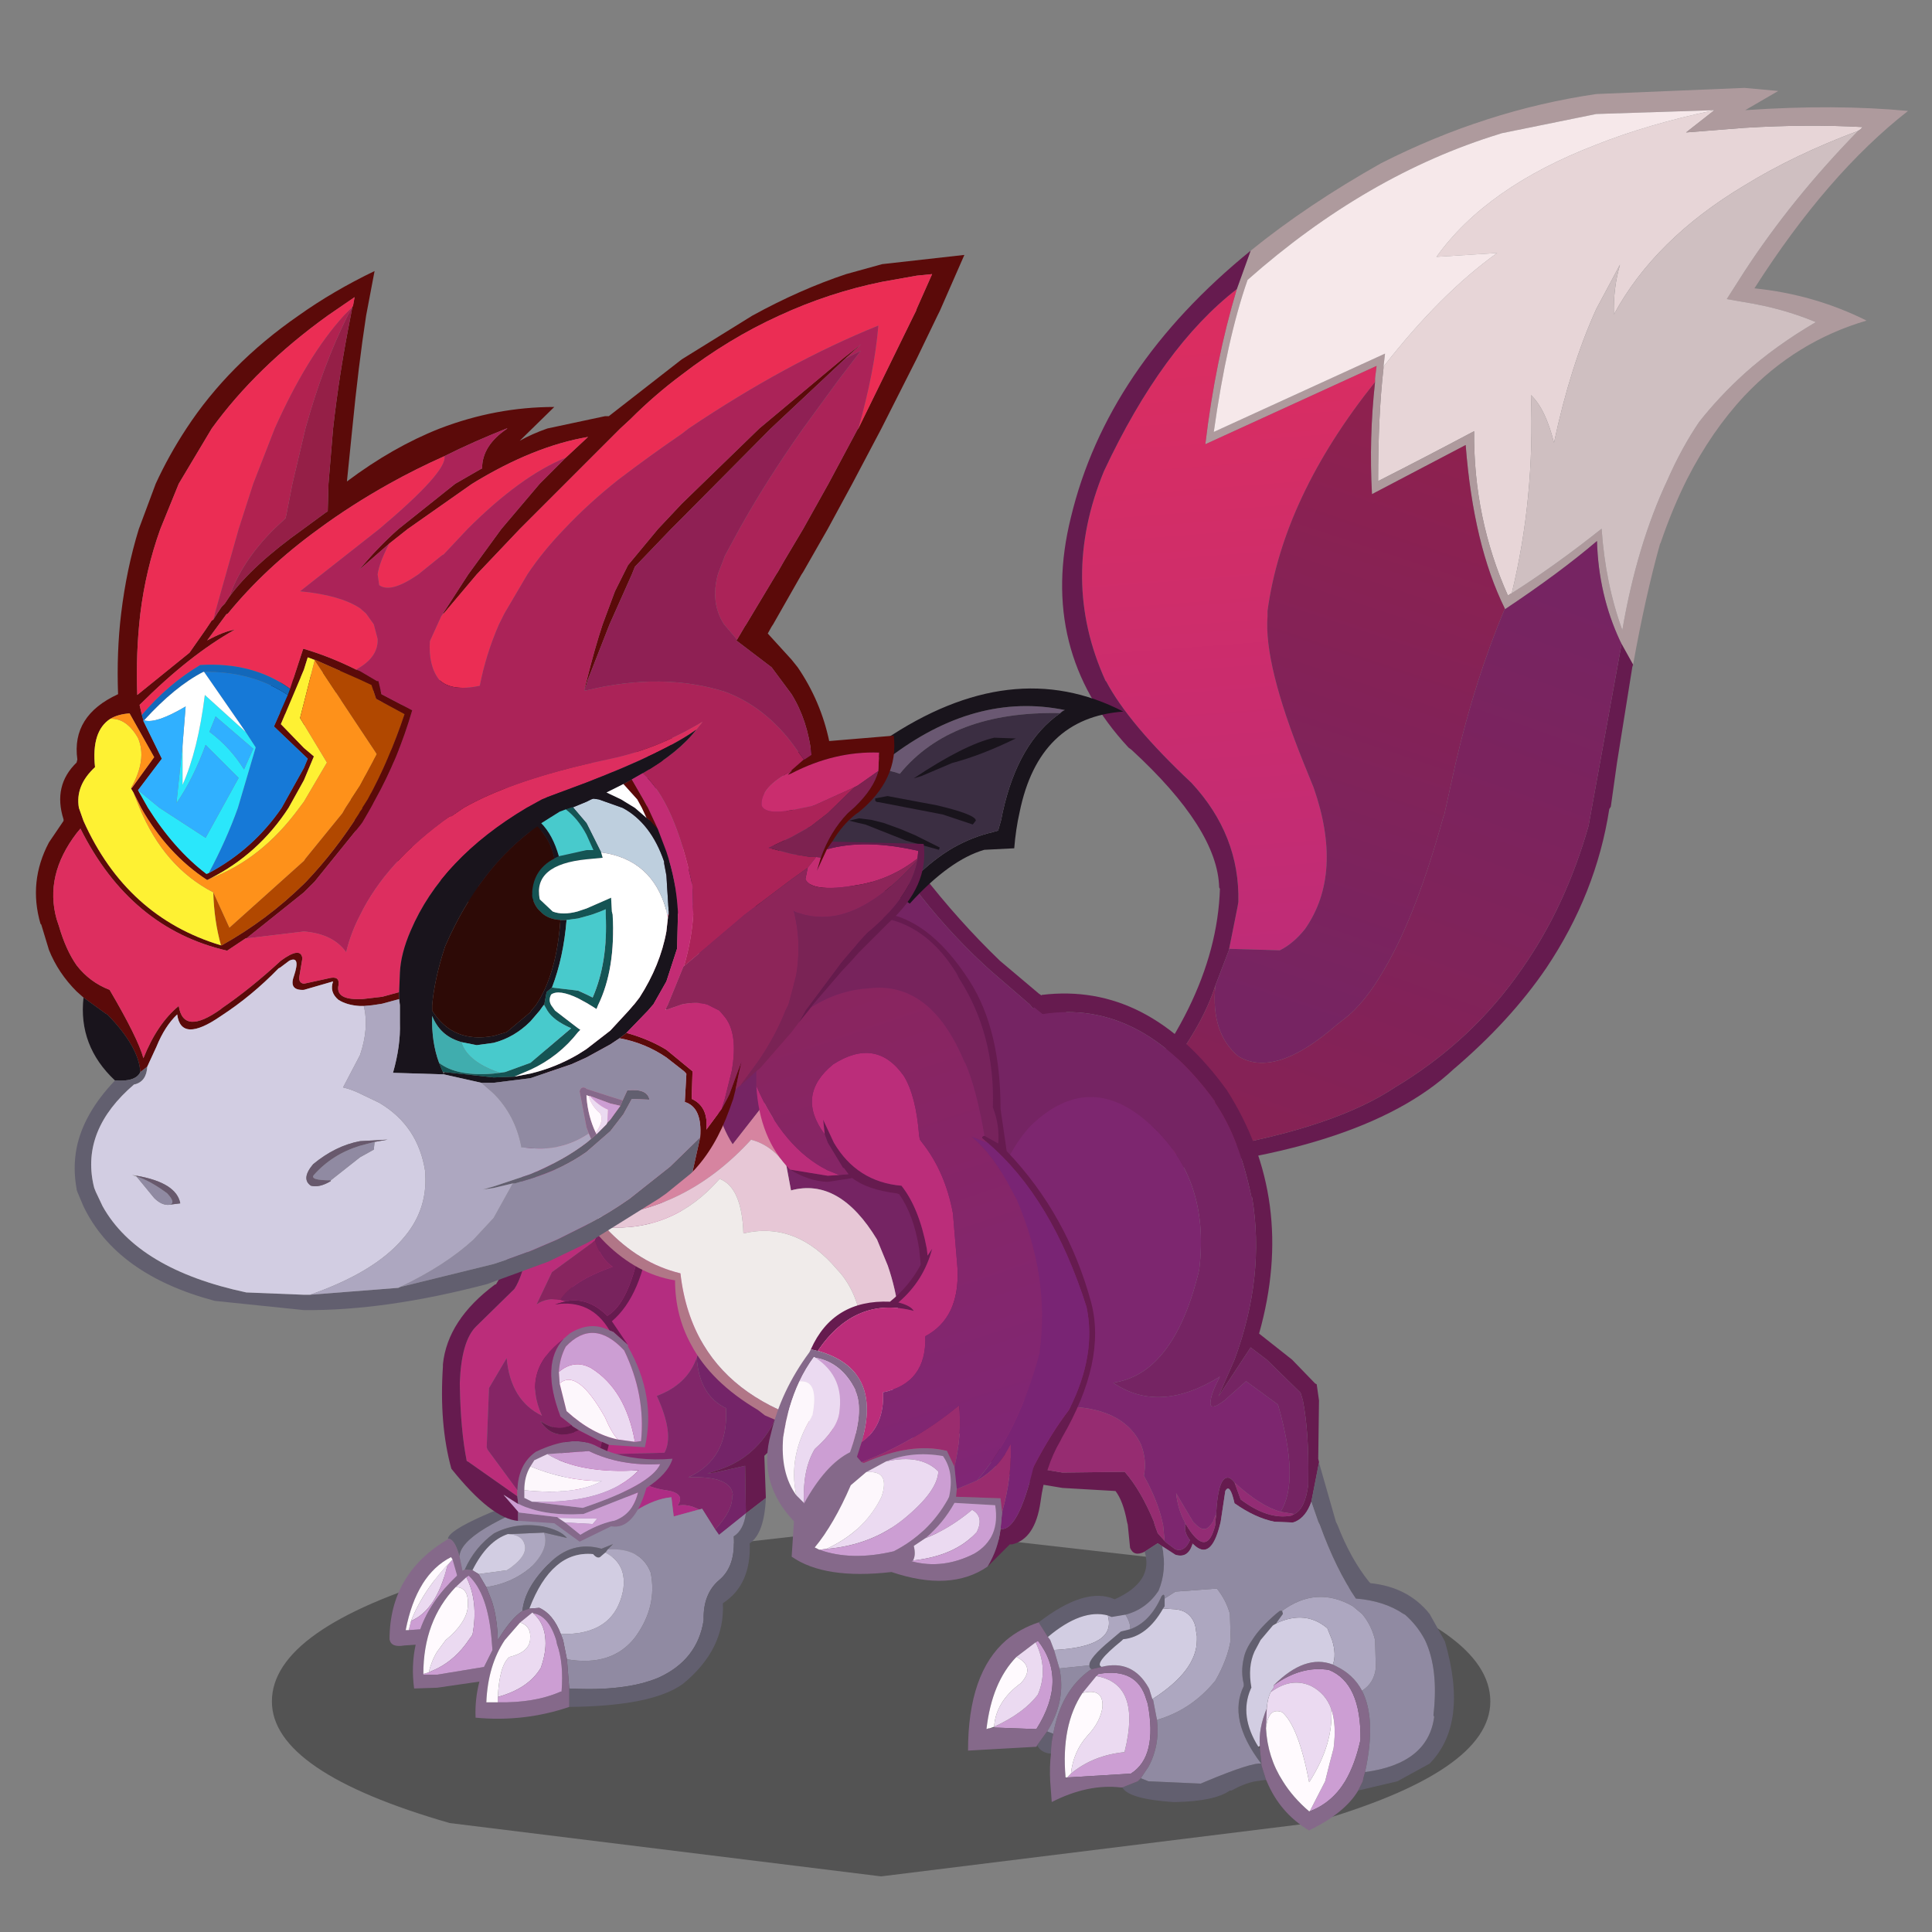 <svg xmlns:ffdec="https://www.free-decompiler.com/flash" xmlns:xlink="http://www.w3.org/1999/xlink" ffdec:objectType="frame" height="90" width="90" xmlns="http://www.w3.org/2000/svg"><rect width="100%" height="100%" fill="#808080" stroke="none"/><use ffdec:characterId="29" height="183.3" transform="matrix(.5 0 0 .5 -4.103 -4.025)" width="189.45" xlink:href="#a"/><defs><g id="a" transform="translate(8.2 8.05)"><use ffdec:characterId="1" height="8.2" transform="matrix(2.11 0 0 3.975 25.338 142.223)" width="53.8" xlink:href="#b"/><use ffdec:characterId="8" height="81.7" transform="translate(81.609 -6.264) scale(1.431)" width="69.4" xlink:href="#c"/><use ffdec:characterId="10" height="33.65" transform="translate(36.3 111.95) scale(1.431)" width="27.15" xlink:href="#d"/><use ffdec:characterId="12" height="28.5" transform="translate(41.2 102.85) scale(1.431)" width="15" xlink:href="#e"/><use ffdec:characterId="14" height="43.1" transform="translate(50.45 73.7) scale(1.431)" width="41.4" xlink:href="#f"/><use ffdec:characterId="16" height="54.5" transform="translate(88.55 92.55) scale(1.431)" width="32.8" xlink:href="#g"/><use ffdec:characterId="18" height="43.5" transform="translate(70.4 85) scale(1.431)" width="22.1" xlink:href="#h"/><use ffdec:characterId="20" height="14.25" transform="translate(69.1 64.15) scale(1.431)" width="24.85" xlink:href="#i"/><use ffdec:characterId="22" height="16.35" transform="translate(21.35 62.4) scale(1.431)" width="31.1" xlink:href="#j"/><use ffdec:characterId="28" height="68.7" transform="translate(3.35 23.75) scale(1.431)" width="60.45" xlink:href="#k"/></g><g id="p" fill-rule="evenodd"><path d="M42.45 1.55 40.6 3l3.8-.3q4.1-.25 7.7-.05l-.15.15-.15.1q-4.15 1.55-7.4 3.55-5.85 3.5-8.5 8.4-.05-1.7.4-3.25l-1.55 2.9q-1.7 3.75-2.75 8.7-.55-2.2-1.5-3.1.25 6.75-1.25 12.9l-.1.05-.15.1q-2.25-5.05-2.2-10.7-3.1 1.65-6.25 3.25 0-4.3.35-7.35v-.1q3.7-4.75 7.4-7.4l-3.95.25q3.25-4.55 10.4-7.3 3.4-1.35 7.7-2.25" fill="#e7d5d7"/><path d="m51.8 2.9.15-.1.15-.15q-3.6-.2-7.7.05l-3.8.3 1.85-1.45-7.7.25-6.15 1.25-.15.05q-8.65 2.65-16.4 9.5-1.35 3.85-2.2 9.9L21 17.4l-.1.85v.1q-.35 3.05-.35 7.35 3.15-1.6 6.25-3.25-.05 5.65 2.2 10.7l.15-.1.1-.05q2.9-1.85 5.85-4.2.25 3.6 1.35 6.6.95-5.55 2.95-9.8.9-2.05 2.05-3.75 1.3-1.65 2.95-3.15 2-1.8 4.65-3.35-2.15-.9-4.65-1.3l-1.15-.2 1.15-1.8q3.1-4.75 7.4-9.15m-39.55 7.8q3.7-3 8.5-5.7 6.8-3.45 14-4.5L44.4.1l2.2.2-2.15 1.25q5.85-.4 10.6.05-5.25 4.1-10 11.55 3.9.4 7.3 2.1-4.6 1.35-7.95 4.9-2.15 2.3-3.75 5.45-.95 1.9-1.7 4.1l-.05.1q-.95 3.4-1.75 7.85l-.75-1.35-.1-.2q-1.4-3-1.5-6.5-2.4 2.05-6 4.45V34q-2.05-4.15-2.55-10.65l-6.1 3.2q-.2-3.65.2-7.3V19l.1-.8L9.3 23.3q.65-5.45 2.05-10.1l.9-2.5" fill="#ae9a9d"/><path d="M29.25 33q1.5-6.15 1.25-12.9.95.9 1.5 3.1 1.05-4.95 2.75-8.7l1.55-2.9q-.45 1.55-.4 3.25 2.65-4.9 8.5-8.4 3.25-2 7.4-3.55-4.3 4.4-7.4 9.15l-1.15 1.8 1.15.2q2.5.4 4.65 1.3-2.65 1.55-4.65 3.35-1.65 1.5-2.95 3.15-1.15 1.7-2.05 3.75-2 4.25-2.95 9.8-1.1-3-1.35-6.6-2.95 2.35-5.85 4.2" fill="#cfbfc1"/><path d="M42.45 1.55q-4.3.9-7.7 2.25-7.15 2.75-10.4 7.3l3.95-.25q-3.7 2.65-7.4 7.4l.1-.85-11.15 5.1q.85-6.05 2.2-9.9 7.75-6.85 16.4-9.5l.15-.05 6.15-1.25 7.7-.25" fill="#f6e8ea"/><path d="M11.35 13.2q-1.4 4.65-2.05 10.1l11.15-5.1-.1.8v.25q-6 7.5-7 14.9v.35q-.25 3.1 2.35 9.55l.65 1.6q1.95 5.6-.55 9.2-.75.95-1.65 1.4l-3.3-.1.55-2.75.05-.3q.1-4.35-3.05-7.75-4.1-3.85-5.55-6.6l-.05-.05q-3-6.6-.1-13.65 3.8-8.1 8.65-11.85" fill="url(#l)"/><path d="m37.15 37.65-.05.15-1 6.25-.4 2.85-.1.15q-.85 5.5-4.1 10.35-2.35 3.45-6.05 6.6-6.05 5.65-21.4 6.75l-1.85.1h-.55v-.05q-.5-.2-.5-.8l.1-.65v-.05h.05l.75-.75.45-.55q7.5-8 7.75-15.75l-.05-.1q-.1-3.8-5.7-8.95l-.2-.15q-5.9-6.35-3.75-15Q2.9 18.3 12.25 10.7l-.9 2.5Q6.5 16.95 2.7 25.05q-2.9 7.05.1 13.65l.05.05q1.45 2.75 5.55 6.6 3.15 3.4 3.05 7.75l-.05.3-.55 2.75v.05l-.9 2.35q-.8 2.5-3 5.4L3.55 68 2 70.1l2.05-.15q12.35-1.3 17.55-4.75 5.1-3.05 8.35-7.8 2.8-4 4.3-9.25L36.4 36.3l.75 1.35M1.9 70.2h.05-.05" fill="#661b4f"/><path d="M20.35 19.25q-.4 3.65-.2 7.3l6.1-3.2q.5 6.5 2.55 10.65-1.95 4.65-3.2 10.05l-.75 3.4-.05.1Q23.05 53.9 21 57.4q-1.3 2.3-2.7 3.35l-.45.35q-4 3.5-6.4 2.05-1.8-1.5-1.5-4.6l.9-2.35v-.05l3.3.1q.9-.45 1.65-1.4 2.5-3.6.55-9.2l-.65-1.6q-2.6-6.45-2.35-9.55v-.35q1-7.4 7-14.9" fill="url(#m)"/><path d="M28.8 34v.05q3.6-2.4 6-4.45.1 3.5 1.5 6.5l.1.2-2.15 11.85q-1.5 5.25-4.3 9.25-3.25 4.75-8.35 7.8-5.2 3.45-17.55 4.75L2 70.1 3.55 68l3.4-4.05q2.2-2.9 3-5.4-.3 3.1 1.5 4.6 2.4 1.45 6.4-2.05l.45-.35q1.4-1.05 2.7-3.35 2.05-3.5 3.8-9.85l.05-.1.75-3.4q1.25-5.4 3.2-10.05M1.9 70.2h.05-.05" fill="url(#n)"/></g><g id="q" fill-rule="evenodd"><path d="M20 10.15q.6-1.65-.05-4.2Q19.5 3 22.05 2.4l3.4 2q1.4 3.35.45 7.3v.1l-.95 2.7q-1.3 2.35-3.8 3.05l-.45.15.45-.05 2-.45.05 3.1-1.75 1.4-.25-.35q1.15-1.25 1.1-2.15l.05-.1q-.1-1.25-2.9-1.15 2.65-1.2 2.45-4.5-1.75-.85-1.9-3.3" fill="#742468"/><path d="M18.7.4q-2.4.6-3.6 1.5-4.3 3.55-5.1 9.2.35 3.4 4.15 5.35 1.4.75 3.25 1.3l-2.25-.35q-1.9-.5-3.25-1.45l-.25.6-.25.95-.05.15-.35-.8.05-.1.05-.2.3-1-.15-.1-.15-.2q-4.7-5.2 3.1-13.7Q15.75.3 18.05 0l.65.4m6.75 4 .9.55q1.4 2.9.4 7.6-.4 1.8-1.3 3l-1.05 1 .1 2.75-1.3 1-.05-3.1-2 .45-.45.05.45-.15q2.5-.7 3.8-3.05l.95-2.7v-.1q.95-3.95-.45-7.3" fill="#661b4f"/><path d="M14.15 16.45Q10.35 14.5 10 11.1q.8-5.65 5.1-9.2Q16.3 1 18.7.4l3.35 2q-2.55.6-2.1 3.55.65 2.55.05 4.2-.6 1.75-2.6 2.5 1.15 2.5.5 3.7l-3.75.1" fill="#b42d80"/><path d="m14.15 16.45 3.75-.1q.65-1.2-.5-3.7 2-.75 2.6-2.5.15 2.45 1.9 3.3.2 3.3-2.45 4.5 2.8-.1 2.9 1.15l-.05.1q.05.9-1.1 2.15L20.35 20l-.2.05q-.75-.4-1.4-.25.55-.8-.7-1-1.6-.2-2.9-1.4l2.25.35q-1.85-.55-3.25-1.3" fill="#812669"/><path d="m11.4 17.5.25-.95.25-.6q1.35.95 3.25 1.45 1.3 1.2 2.9 1.4 1.25.2.7 1 .65-.15 1.4.25l-1.65.45-.15-1.25q-1.1.1-2.35.9l-1.4-2.25q-1.1.2-1.85.6l-.15.1-.5.45-.7-1.55" fill="#ae2c84"/><path d="m11.35 17.65.05-.15.7 1.55.5-.45.15-.1q.75-.4 1.85-.6l1.4 2.25q1.25-.8 2.35-.9l.15 1.25 1.65-.45.2-.05.85 1.35.25.35 1.75-1.4q-.15 1.1-.8 1.5.15 1.95-.95 2.85-1.05.9-1 2.6-.4 2.6-2.95 3.75-2.15.9-5.8.7l-.15-1.9q2.95.5 4.45-1.45 1.45-2 1-4.2-.65-1.65-2.8-1.5l.35-.35-.75.3q-1.95-.55-3.45 1-1.55 1.55-1.7 3.05-.75.5-1.6 1.9-.05-1.65-.45-2.7l-.3-.75q1.65-.25 2.85-1.25 1.3-1.25.9-2.3l1.5.35q-.4-.5-1.55-.75-1.75-.3-3.2.45-1.25.9-1.9 2.35l-.15.1-.2-.95q.05-.85 1.7-1.85T11.2 19l.05-.4.1-.95" fill="#908aa2"/><path d="M10.05 21.55q.4 1.05-.9 2.3-1.2 1-2.85 1.25l-.5-.85L7.65 24Q9 23.1 8.8 22.35q-.15-.65-1.05-.7l2.3-.1m4.15 1.1q2.15-.15 2.8 1.5.45 2.2-1 4.2-1.5 1.95-4.45 1.45l-.25-1.25-.15-.4q3.45.1 4.05-2.8.3-1.75-1.15-2.5l.15-.2" fill="#ada7c0"/><path d="m11 16.85.35.8-.1.95-.05.4q-3.3 1.25-4.95 2.25-1.65 1-1.7 1.85-.3-1.1-.7-1.15H3.8q.05-.5 2.3-1.5 1.7-.75 4.7-1.75v-.1q-.1-.65.2-1.75m13.5 2.45q-.1 2.3-1.05 2.95.1 2.7-1.75 3.9.15 3-2.6 5.25-2 1.45-7.4 1.5v-1.2q3.65.2 5.8-.7 2.55-1.15 2.95-3.75-.05-1.7 1-2.6 1.1-.9.95-2.85.65-.4.8-1.5l1.3-1M4.9 23.95q.65-1.45 1.9-2.35 1.45-.75 3.2-.45 1.15.25 1.55.75l-1.5-.35-2.3.1H7.7Q6.35 22.1 5.4 24l-.5-.05m3.75 2.7q.15-1.5 1.7-3.05 1.5-1.55 3.45-1l.75-.3-.35.35-.15.2-.35.3q-.2.1-.45-.2-2.7-.25-4.15 3.55l-.45.15" fill="#625f6f"/><path d="M9.1 26.5q1.45-3.8 4.15-3.55.25.3.45.2l.35-.3q1.45.75 1.15 2.5-.6 2.9-4.05 2.8-.5-1.3-1.4-1.7l-.65.05m-1.35-4.85q.9.05 1.05.7.2.75-1.15 1.65l-1.85.25-.4-.25q.95-1.9 2.3-2.35h.05" fill="#d2cde2"/><path d="M11.7 32.9q-2.95 1-6.1.7-.05-1.2.25-2.35l-2.75.4-1.5.05q-.2-1.5.1-2.85l-.75.05q-.85.15-.95-.4 0-4.3 3.85-6.55.4.05.7 1.15l.2.95.15-.1.5.05.4.25.5.85.3.75q.4 1.05.45 2.7.85-1.4 1.6-1.9l.45-.15.65-.05q.9.4 1.4 1.7l.15.4.25 1.25.15 1.9v1.2m-4.65-.3q2.4.05 4.1-.7h.05q.15-1.85-.3-3.1l-.05-.25q-.5-1.6-1.5-1.75l-.05-.05-.8.65-1 1.15Q6.4 30.2 6.3 32.6h.75m-5.8-4.7.75-.05q.65-1.85 2.4-3.5l-.3-1.05-.1-.15Q1.75 24.3 1.05 27.9h.2M5 24.45l-.7.65q-2.1 2.2-2.1 5.65v.05h.9l3.05-.5.55-1.1-.05-.65q-.25-3.05-1.5-4.2l-.15.1" fill="#85698a"/><path d="m8.5 27.4.8-.65.05.05q.75.65.8 1.75.05.8-.3 1.8-.8 1.35-2.8 1.9.1-2.05.75-2.6 1.25-.3 1.35-1.1v-.05q.1-.85-.65-1.1m-4.4-4.1-.35.45q-.7 2.85-2.35 3.55.8-2.05 2.7-4m-1.55 7.35q.2-.8.55-1.35l.55-.75.35-.3q1.1-1.05 1.1-2 .05-1.15-.8-1.15l.7-.65q.8 1.6.4 3.75l-.25.35Q4.3 29.8 3.1 30.4l-.55.25" fill="#ebdaf1"/><path d="M9.35 26.8q1 .15 1.5 1.75l.05.25q.45 1.25.3 3.1h-.05q-1.7.75-4.1.7v-.35q2-.55 2.8-1.9.35-1 .3-1.8-.05-1.1-.8-1.75m-7.95.5q1.65-.7 2.35-3.55l.35-.45.3 1.05Q2.65 26 2 27.85l-.75.05.15-.6m1.15 3.35.55-.25q1.2-.6 2.05-1.85l.25-.35q.4-2.15-.4-3.75l.15-.1q1.25 1.15 1.5 4.2l.05.65-.55 1.1-3.05.5h-.9v-.05l.35-.1" fill="#cc9ed3"/><path d="M7.05 32.6H6.3q.1-2.4 1.2-4.05l1-1.15q.75.25.65 1.1v.05q-.1.8-1.35 1.1-.65.55-.75 2.6v.35M4.1 23.3q-1.9 1.95-2.7 4l-.15.6h-.2q.7-3.6 2.95-4.75l.1.15m.2 1.8q.85 0 .8 1.15 0 .95-1.1 2l-.35.3-.55.75q-.35.55-.55 1.35l-.35.1q0-3.45 2.1-5.65" fill="#fffafe"/></g><g id="r" fill-rule="evenodd"><path d="m6.2.05 4.9.55q0 4.95-1.15 8.3l-2.8 2.05-1 2.1q.65-.45 1.55-.3l.35.1-.7.2q2.35-.35 3.55 1.7-1.25-.65-2.6.2l-.4.35q-2.75 2.05-1.4 5-2.05-1-2.3-3.75L3.05 18.5l-.15 3.85.05.15 1.95 2.65v.4L1.7 23.3l-.1-.05q-.4-2-.45-4.95v-.15q.1-2.7 1.05-3.65l.05-.05 2.45-2.4Q5.8 10.4 6.1 4.3L6.2.05" fill="#bb2d7a"/><path d="m13.7.85.5.1-.15 3.35-.5 4.05q-.55 4.15-2.5 5.8l1.05 1.55-.95-.85-.25-.1q-1.2-2.05-3.55-1.7l.7-.2q1.45-.3 2.7.95 1.65-.95 2.35-5.8l.4-3.7.2-3.45m-8.75 26.3Q3.2 27 .6 23.75q-.8-2.9-.55-6.65v-.15q.3-2.9 3.4-5.2h.05q1.2-1.8 1.75-7.45l.3-4.3.65.05-.1 4.25q-.3 6.1-1.4 7.75l-2.45 2.4-.05.05q-.95.95-1.05 3.65v.15q.05 2.95.45 4.95l.1.05 3.2 2.25.05.5-.95-.6.95 1.1v.6" fill="#661b4f"/><path d="m11.1.6 2.6.25-.2 3.45-.4 3.7q-.7 4.85-2.35 5.8-1.25-1.25-2.7-.95l-.35-.1q.75-1.2 3.4-2.15-.75-.5-1.15-1.7Q11.1 5.55 11.1.6" fill="#78235d"/><path d="M7.7 12.75q-.9-.15-1.55.3l1-2.1 2.8-2.05q.4 1.2 1.15 1.7-2.65.95-3.4 2.15" fill="#88255f"/><path d="M12.1 15.7v.1q1.85 3.25 1.1 6.55h-.05l-2.3-.15-.45-.2h-.05l-1.45-.75-.4-.25-.1-.1-.7-.55q-1.3-3.4.2-5.05l.4-.35q1.35-.85 2.6-.2l.25.1.95.85m-1.35 6.9q1.9.7 4.25.5-.3 1-1.7 1.9-.8 2.75-2.3 2.5l-2.05 1-1.65-1.2-2.2-.15h-.15v-.55H5l2.5.3.05.05.45.3 1 .8q1.05-.65 2.1-.9h.05q1.25-.4 1.6-1.85L9.2 26.7q-2.6.15-4.2-.65h-.05l-.05-.5v-.4q.05-1.7 1.2-2.5 2.3-1.1 3.8-.45l.4.2.45.2m1.8-.6h.05l.35-.05q.3-3-1.1-5.9-2-2.15-3.8-.25-.4.75-.45 1.65l.05.75.45 1.8q1.65 1.5 3.35 1.85l1.1.15m-6.7 3.9 3.3.4q4.45-1.5 5.05-2.85-2.55.15-4.65-.85l-2.7.2-.85.4-.25.4q-.4.65-.4 1.55v.5l.5.25" fill="#85698a"/><path d="M7.9 15.3q-1.5 1.65-.2 5.05l.7.55q-.9.5-2-.25.85 1.35 2.5.6l1.45.75h.05l-.1.4-.4-.2q-1.5-.65-3.8.45-1.15.8-1.2 2.5L2.95 22.5l-.05-.15.15-3.85 1.15-1.95q.25 2.75 2.3 3.75-1.35-2.95 1.4-5" fill="#852565"/><path d="M11.45 21.85Q9.75 21.5 8.1 20l-.45-1.8q1.15-1 2.95 2.2.45 1.05.85 1.45m-6.1 3.3q0-.9.4-1.55 2.3.95 4.65.95-1.7.95-5.05.6" fill="#fdf7fc"/><path d="m12.55 22-1.1-.15q-.4-.4-.85-1.45-1.8-3.2-2.95-2.2l-.05-.75q1-.85 2.1-.25 2.25 1.4 2.85 4.8M8 27.25l-.45-.3 2.55.05-.3.35-1.8-.1M5.85 25.9l-.5-.25v-.5q3.35.35 5.05-.6-2.35 0-4.65-.95l.25-.4.85-.4Q9 24.1 12.8 23.85q-2.1 2.2-6.95 2.05" fill="#ebdaf1"/><path d="M7.6 17.45q.05-.9.45-1.65 1.8-1.9 3.8.25 1.4 2.9 1.1 5.9l-.35.05h-.05q-.6-3.4-2.85-4.8-1.1-.6-2.1.25m-2.65 8.6H5q1.6.8 4.2.65l3.55-1.4q-.35 1.45-1.6 1.85h-.05q-1.05.25-2.1.9l-1-.8 1.8.1.3-.35-2.55-.05-.05-.05-2.5-.3-.05-.05-.95-1.1.95.6m1.9-3.25 2.7-.2q2.1 1 4.65.85-.6 1.35-5.05 2.85l-3.3-.4q4.85.15 6.95-2.05-3.8.25-5.95-1.05" fill="#cc9ed3"/><path d="m10.85 22.2-.1.4-.45-.2.1-.4.45.2M8.4 20.9l.1.1.4.25q-1.65.75-2.5-.6 1.1.75 2 .25" fill="#651b4d"/></g><g id="s" fill-rule="evenodd"><path d="M14.85 0q3.65-.15 5.95 1.5l.9.7.85.85 1.7 1.65.1.1.4.55q2.4 3.1 5.1 5.7l2.55 2.15.15.1 2.75 1.85 2.25 1.95.55.55q1.55 1.35 2.35 3.15l.55 1.8.4 3.4-.25 2.65-.35 1.8-1.25 3-.5 1-.05.1.05-.1.05-.35-.25-.3-.35-.05q-.2.05-.3.2l-.05.1V34l.5-1 1.2-2.85.3-1.65v-.05l.25-2.4V26l-.4-3.2-.45-1.6q-.7-1.6-2.1-2.8l-.05-.05-.55-.55-2.15-1.85-2.65-1.8H32l-.2-.25-2.55-2.2q-2.4-2.15-4.5-4.8l-.75-1-.85-1.05-.6-.7L20.8 2.5Q17.85.05 14.85 0" fill="#661b4f"/><path d="M14.85 0q3 .05 5.95 2.5l1.75 1.65.6.7L24 5.9l.75 1q2.1 2.65 4.5 4.8l2.55 2.2.2.25h.05l2.65 1.8 2.15 1.85.55.55.05.05q1.4 1.2 2.1 2.8l.45 1.6.4 3.2v.05l-.25 2.4v.05l-.3 1.65-1.2 2.85-.5 1v.05l-1.05 1.6v.05l-1.65 2-2.05 1.65-2.6 1.45-3.05.9h-.05l-.25.1-1.35.25-3.55.1-.2-.05-.6-.05.6-1.4.2-.55q.55-1.5.7-3.05.35-3.1-.7-6.15l-.7-1.7q-2.45-4.05-5.6-3.2l-.3-1.6q-.45-2.5-1.35-4.15L12.45 23q-1.3-2-2-6.8-1-8.35 2.2-15.05h.05Q13.75.5 14.85 0" fill="#752463"/><path d="M.35 16.75v-.1q5.2-11.1 12.3-15.5-3.2 6.7-2.2 15.05.7 4.8 2 6.8l2.15-2.75q.9 1.65 1.35 4.15-.95-1.35-2.3-1.7-4.3 4.7-10.05 5-1.35-1.65-2.45-4.05l-.05-.1v-.15q-.8-2.9-.75-6.65" fill="#d684a0"/><path d="m38.15 34.05.05-.1q.1-.15.3-.2l.35.05.25.3-.05.35-.05.1-1.1 1.7h.05l-1.8 2.15v.05l-2.2 1.75-2.7 1.5h-.05q-1.6.7-3.35 1h-.2l-1.45.2-.1.05q-1.65.25-3.55.05l-.2-.05q-3.45-.4-7.8-2.3l-.45-.35q-3.05-1.8-4.35-4.25-1.05-1.9-1.05-4.2h-.05q-2.4-.4-4.45-2.4-2-2-3.6-5.55l-.05-.15q-1-2.7-.2-7-.05 3.75.75 6.65v.15l.05.1q1.1 2.4 2.45 4.05l.5.65.05.05h.05v.05q2.15 2.3 4.85 2.95.3 2.65 1.5 4.65 2.15 3.6 7.25 5.1l.05.05 1.3.35 1.15.25 1.45.25.6.05.2.05 3.55-.1 1.35-.25.25-.1h.05l3.05-.9 2.6-1.45 2.05-1.65 1.65-2v-.05l1.05-1.6" fill="#b17687"/><path d="M4.2 28.4h-.05l-.05-.05-.5-.65q5.75-.3 10.05-5 1.35.35 2.3 1.7l.3 1.6q3.15-.85 5.6 3.2l.7 1.7q1.05 3.05.7 6.15-.15 1.55-.7 3.05l-.2.55-.6 1.4-1.45-.25-1.15-.25-1.3-.35q3.35-1.7 2.95-6.85-.4-2-1.55-3.2-2.65-3.15-6.1-2.35-.1-3-1.55-3.55-3 3.45-7.4 3.15" fill="#e7c7d6"/><path d="m17.85 41.2-.05-.05q-5.1-1.5-7.25-5.1-1.2-2-1.5-4.65-2.7-.65-4.85-2.95v-.05q4.4.3 7.4-3.15 1.45.55 1.55 3.55 3.45-.8 6.1 2.35 1.15 1.2 1.55 3.2.4 5.15-2.95 6.85" fill="#f0ebea"/></g><g id="t" fill-rule="evenodd"><path d="M22.4 33.9q.7-.35.9-1.9v-.4q.05-3.05-.35-5.1l-.15-.5-2.2-2.15-1.05-.8-2.1 3.2 1.05-2.4q2-5.4 1.15-10.55l-.05-.05q-.8-3.85-2.35-6.1L17.2 7Q12.35.35 6 1.35L5.45.9l.5-.8Q12.9-.75 18 6.3q4.55 7.15 2.1 15.85l2.15 1.7 1.5 1.55.1.05.15 1.05-.05 3.8.05.2v.05l-.5 2.55q-.35 1-1.05 1.3l-.15.05-1.2-.05q-1.25-.25-2.6-1.2-.3-1.35-.6-.8l-.3 2-.05.2q-.6 2.4-1.75 1.25l-.05-.05v.1q-.3.9-1.1.65L13.8 36l-.3-.2-.85.55q-.7.35-.95-.25l-.15-1.5-.05-.2q-.25-1.35-.75-2l-3.45-.2-1.5-.25-.9-.2q-2.15-.65-3.35-2.5l-.4-.7q-.95-1.9-1.1-4.7-.2-4 1.1-10.05l-.05 1-.3 3.9v.8q-.05 2.45.2 4.35.7 5.15 3.5 6.8l.1.05.3.1 2.4.4 4.05-.05q1.05 1.2 1.9 3.25l.05.2.2.55.45.5.1.1.6.45q.6.2.95-.6-.4-.5-.3-1v-.05l.05.05q1.35 2.25 1.9 0v-.2l.05-.4q.1-2.25.65-2.45.25-.1.55.3l.4 1.1q1.8 1.35 3.3 1.05l.2-.1" fill="#661b4f"/><path d="m5.45.9.55.45Q12.35.35 17.2 7l.05.15q1.55 2.25 2.35 6.1l.05.05q.85 5.15-1.15 10.55l-1.05 2.4 2.1-3.2 1.05.8L22.8 26l.15.5q.4 2.05.35 5.1v.4q-.2 1.55-.9 1.9l-.9-.15q1.25-2-.15-6.9l-.05-.1-2.05-1.5-1.4 1.25q-1.05.8-.9 0 .05-.5.6-1.55-3.95 2.45-6.95.4 1.65-.25 2.85-1.5Q15.25 22 16.2 18q.75-6.1-3.4-9.65-3.8-3.3-7.5.2Q3 10.85.8 18.7l.3-3.9.15-1.4-.1.4q.4-3.1 1.35-6.05Q3.65 4.15 5.45.9" fill="#752463"/><path d="M18.5 31.85q-.3-.4-.55-.3-.55.2-.65 2.45h-.05l-.15.4-.15.2q-.4.55-.95 0l-.2-.2-1.1-1.85q.1 1 .55 1.85l.05.15v.05q-.1.5.3 1-.35.8-.95.6l-.6-.45-.1-.1-.1-1.05-.05-.2q-.3-1.35-1.15-2.9l-.05-.1q.2-1.05-.2-2.05l-.05-.1q-1.2-2.35-5.05-2.35h-.9l-1.5-.4q-1.65-.75-2.7-2.65-.95-1.7-1.4-4.35v-.8Q3 10.85 5.3 8.55q3.7-3.5 7.5-.2 4.15 3.55 3.4 9.65-.95 4-2.75 5.85-1.2 1.25-2.85 1.5 3 2.05 6.95-.4-.55 1.05-.6 1.55-.15.8.9 0l1.4-1.25 2.05 1.5.05.1q1.4 4.9.15 6.9-1.3-.35-3-1.9" fill="#7d266f"/><path d="m13.95 35.65-.45-.5-.2-.55-.05-.2q-.85-2.05-1.9-3.25l-4.05.05-2.4-.4-.3-.1-.1-.05Q1.7 29 1 23.85q-.25-1.9-.2-4.35.45 2.65 1.4 4.35 1.05 1.9 2.7 2.65l1.5.4h.9q3.85 0 5.05 2.35l.05.1q.4 1 .2 2.05l.05.1q.85 1.55 1.15 2.9l.05.2.1 1.05" fill="#962c71"/><path d="m12.65 36.35.85-.55.3.2q.3 1.6-.25 2.9-.8 1.2-2.15 1.55l-.9.15-.25-.1q-1.7-.45-3.9 1.4l-.6-.95q3.05-2.35 4.95-1.5 2.55-1.15 1.95-3.1M23.5 33.1l.5-2.55 1.1 3.85.1.2q.85 2.2 2.05 3.7l.1.1q2.45.25 3.85 2l.95 1.7.05.1q1.55 5.35-1 7.95l-2.1 1.15-2.55.6.3-.6.05-.25.1-.35q4.1-.55 4.5-3.6l-.05-.1q.35-3-.55-4.9-.5-.95-1.3-1.65l-.1-.05q-1.25-.85-3.1-1-1.3-1.9-2.35-4.8l-.1-.2-.45-1.3m-9.55 6.3v.5l-.1.15q-1.05 1.85-2.6 2l-.1.1q-1.85 1.5-1.3 1.7L9.2 44q-.15-.05-.15-.25-.05-.45 1.4-1.65l.65-.55.6-.15q1.3-.45 2.05-2.15.2-.25.2.15m-7.4 10.1q-.65-.05-.9-.55l.65-.9.4.15q-.15.6-.15 1.3m4.65 2.2 1-.4.2-.2.5.2 3.4.15.35-.15q3-1.25 3.6-1.15v.1l.3.95-.7.1q-.75.15-1.55.6h-.1q-1 .7-3.55.75h-.15q-2.9-.2-3.3-.95m9-1.6q-2.15-2.85-1.1-5v-.15q-.2-.8 0-1.65.1-.55.55-1.2.5-.8 1.55-1.7l.25-.2h.15l.05.2-.4.55-.25.2-.8.95-.4.75q-.45 1-.2 2.35l-.05.1q-.75 1.75.5 3.75l.1.15.1.9h-.05" fill="#625f6f"/><path d="m5.55 42.25.15-.1q1.95 2.5-.1 5.75h-.05l-2.7-.1v-.05q1.95-.9 2.85-2.1.7-1.65-.15-3.4m3.95 2.2.15-.15h.05q2.45-.4 3.05 1.65l.1.3q.65 3.45-1.1 4.55l-4.15.25.25-.25q1.45-1.2 3.5-1.4v-.05q1.1-4.4-1.85-4.9m11.35 1.05.2-.3v-.15q1.8-1.3 3.6-1 2.1.85 2.05 4.55-.35 1.6-1 2.7-.85 1.4-2.3 1.95l1-1.95.3-1.2.25-.95q.2-1.55-.15-2.55-.35-1-1.3-1.5-1.3-.6-2.65.4" fill="#cc9ed3"/><path d="m2.85 47.8 2.7.1h.05q2.05-3.25.1-5.75l-.15.1-1.25.95q-1.6 1.65-1.95 4.7l.15-.05h.05l.3-.05m2.9-6.85.6.95.15.2.25.65.35 1.2q.45 2.1-.8 4.1l-.65.9-.05.1-4.45.25q0-5.05 2.5-7.2.9-.75 2.1-1.15m7.4 5 .05.05.25 1.3q.2 1.65-.55 3.05l-.5.75-.2.2-1 .4h-.1q-2.15-.25-4.5.95l-.1-1.35q-.05-.95.05-1.8 0-.7.15-1.3.5-2.8 2.4-4.15l.1-.05.65-.15q2-.5 3.05 1.35l.05.1.2.65m-5.55 5.1 4.15-.25q1.75-1.1 1.1-4.55l-.1-.3q-.6-2.05-3.05-1.65h-.05l-.15.15-.9 1.1q-1.4 2.1-1.1 5.5v.05l.1-.05m19.2-5.65q.95 1.85.2 5.3l-.1.35-.05.25-.3.6q-.85 1.45-3.2 2.6-1.9-1.15-2.75-3.2l-.05-.1-.3-.95v-.15l-.1-.9V49q-.1-1.1.45-2.45l-.05 1.3q.1 1.9 1.1 3.45.65 1.05 1.7 1.95h.05q1.45-.55 2.3-1.95.65-1.1 1-2.7.05-3.7-2.05-4.55-1.8-.3-3.6 1Q23.1 43 24.9 43.7l.2.1q1.15.55 1.7 1.6" fill="#85698a"/><path d="M5.55 42.25q.85 1.75.15 3.4-.9 1.2-2.85 2.1.1-1.65 1.75-2.85.95-1.05-.3-1.7l1.25-.95m3.05 3.3.9-1.1q2.95.5 1.85 4.9v.05q-2.05.2-3.5 1.4.15-1.45 1.1-2.5.8-.85.95-1.8.1-1.3-1.3-.95m12 1q.05-.65.25-1.05 1.35-1 2.65-.4.95.5 1.3 1.5.15 2.25-1.4 4.7l-.05.05v-.05q-.7-3.6-1.75-4.5-.9-.35-1.05 1.05l.05-1.3" fill="#ebdaf1"/><path d="M6.35 41.9q2.2-1.85 3.9-1.4.3 1.05-.6 1.6-.9.55-2.9.65l-.25-.65-.15-.2m7.5-1.85.8.05q.5.05.8.3.5.4.55 1.15l.05.3v.25q0 2-2.9 3.85l-.2-.65-.05-.1q-1.05-1.85-3.05-1.35-.55-.2 1.3-1.7l.1-.1q1.55-.15 2.6-2m7.15 1.1.25-.15q1.85-.85 3.25.3l.05.05.3.75q.3.95.05 1.6-1.8-.7-3.85 1.35v.15l-.2.3q-.2.4-.25 1.05-.55 1.35-.45 2.45l-.1.05q-1.25-2-.5-3.75l.05-.1q-.25-1.35.2-2.35l.4-.75.8-.95" fill="#d2cde2"/><path d="m13.8 36 .85.55q.8.25 1.1-.65l.05-.05q1.15 1.15 1.75-1.25l.05-.2.3-2q.3-.55.6.8 1.35.95 2.6 1.2l1.2.05.15-.05q.7-.3 1.05-1.3l.45 1.3.1.2q1.05 2.9 2.35 4.8 1.85.15 3.1 1l.1.05q.8.7 1.3 1.65.9 1.9.55 4.9l.05.1q-.4 3.05-4.5 3.6.75-3.45-.2-5.3.8-.5.9-1.5l-.05-1.8q-.25-1-.85-1.7l-.6-.5q-2.35-1.35-4.6.3h-.15l-.25.2q-1.05.9-1.55 1.7-.45.65-.55 1.2-.2.85 0 1.65v.15q-1.05 2.15 1.1 5l.05.05q-.6-.1-3.6 1.15l-.35.15-3.4-.15-.5-.2.5-.75q.75-1.4.55-3.05 2.25-.65 3.8-2.55.8-1.4 1-2.65l-.05-1.7q-.25-.9-.85-1.65l-2.7.2-.7.45q0-.4-.2-.15-.75 1.7-2.05 2.15.05-.4-.3-.95 1.35-.35 2.15-1.55.55-1.3.25-2.9m-4.75 7.75q0 .2.15.25l-.1.05Q7.2 45.4 6.7 48.2l-.4-.15q1.25-2 .8-4.1l1.95-.2" fill="#908aa2"/><path d="m10.25 40.5.25.1.9-.15q.35.55.3.95l-.6.15-.65.55Q9 43.3 9.05 43.75l-1.95.2-.35-1.2q2-.1 2.9-.65.9-.55.6-1.6m3.6-.45.1-.15v-.5l.7-.45 2.7-.2q.6.75.85 1.65l.05 1.7q-.2 1.25-1 2.65-1.55 1.9-3.8 2.55L13.2 46l-.05-.05q2.9-1.85 2.9-3.85v-.25l-.05-.3q-.05-.75-.55-1.15-.3-.25-.8-.3l-.8-.05m7.75.15q2.25-1.65 4.6-.3l.6.5q.6.7.85 1.7l.05 1.8q-.1 1-.9 1.5-.55-1.05-1.7-1.6l-.2-.1q.25-.65-.05-1.6l-.3-.75-.05-.05q-1.4-1.15-3.25-.3v-.05l.4-.55-.05-.2" fill="#ada7c0"/><path d="M2.55 47.85H2.5l-.15.05q.35-3.05 1.95-4.7 1.25.65.3 1.7-1.65 1.2-1.75 2.85l-.3.1m4.95 3.2q-.3-3.4 1.1-5.5 1.4-.35 1.3.95-.15.95-.95 1.8-.95 1.05-1.1 2.5l-.25.25h-.1m17.3-4.45q.35 1 .15 2.55l-.25.95-.3 1.2-1 1.95h-.05q-1.05-.9-1.7-1.95-1-1.55-1.1-3.45.15-1.4 1.05-1.05 1.05.9 1.75 4.5v.05l.05-.05q1.55-2.45 1.4-4.7" fill="#fffafe"/><path d="m22.4 33.9-.2.1q-1.5.3-3.3-1.05l-.4-1.1q1.7 1.55 3 1.9l.9.15m-5.1.1-.05.4v.2q-.55 2.25-1.9 0l-.05-.05-.05-.15q-.45-.85-.55-1.85l1.1 1.85.2.2q.55.55.95 0l.15-.2.15-.4h.05" fill="#932c74"/></g><g id="u" fill-rule="evenodd"><path d="M.05 9.7.3 7.35q.75-4 4.7-6.8Q10.2-.75 13.1 4l.15.3q2.35 3.65 2.2 8.4.45 1.15.35 2.35l-.9-.5q-.5-3-1.25-4.75l-.05-.05q-2.2-5.3-6.25-4.8Q3.3 5.2.05 9.7" fill="#77235c"/><path d="m14.9 14.55.9.5q.1-1.2-.35-2.35.15-4.75-2.2-8.4L13.1 4Q10.2-.75 5 .55q5.05-2.15 8.95 3.95 2 3.15 2 8.3l.4 2.75.05.05q3.9 4.1 5.45 9.8 1 3.8-1.9 8.8l-.1.2q-1 1.7-1.3 4-.35 2.4-1.85 2.75h-.15L15.1 42.6q.7-1.15.85-2.45 1.15.15 2.15-4.05l.05-.1q1.1-2.1 2.25-3.6l.05-.1q1.75-3.5 1.1-6.6Q19.3 18.6 15.1 15l-.35-.3q0-.15.15-.15M3.6 28.45q1.45-3.25 5.15-3.1 1.25-1 2-2.4v-.05l-.1-1q-.35-2.2-1.3-3.55l-.15-.05q-1.95-.25-2.9-1l-1.6.25q-1.25-.05-2.45-.8l2.45.4.75-.05.6-.05-.3-.4H5.7L4.7 15l-.2-.55-.1-.95.7 1.5q1.5 2.55 4.4 2.8 1.15 1.45 1.65 4.1l.05.45.3-.45q-.55 2.1-2.2 3.5.8.2 1 .55-3.8-1-6.25 2.6H4l-.4-.1" fill="#661b4f"/><path d="M2.25 16.75q-2-2-2.2-5.45 1.75 4.05 4.65 5.5l.75.3-.75.05-2.45-.4m1.8 11.8q2.45-3.6 6.25-2.6-.2-.35-1-.55 1.65-1.4 2.2-3.5l-.3.45-.05-.45q-.5-2.65-1.65-4.1-2.9-.25-4.4-2.8l-.7-1.5.1.95q-1.9-2.55.55-4.55 2.8-1.8 4.6.75.8 1.3 1 3.9l.05.25.15.2q1.5 1.9 2 4.6l.3 3.6q.15 3.2-2.1 4.4.1 3.05-2.75 3.65.1 2.2-1.4 3.25 1.4-4.75-2.85-5.95" fill="#bb2d7a"/><path d="M14.4 37q2.7-3.1 4.1-8.35v-.1q.65-4.8-1.5-9.85l-.3-.55q-1.2-2.35-2.65-3.55l1.05.4q4.2 3.6 6.45 10.7.65 3.1-1.1 6.6l-.05.1q-1.15 1.5-2.25 3.6l-.05.1q-1 4.2-2.15 4.05l.1-1.1q.65-2.3.55-4.4-.75 1.55-2.2 2.35" fill="#792474"/><path d="M15.1 42.6q-2.4 1.65-6.25.35-4.35.5-6.5-1l.15-2.3Q.1 37.1 1 33.95q.65-2.8 2.5-5.3l.1-.2.4.1h.05q4.25 1.2 2.85 5.95l-.3.95.3.35.15.05q3.05-1.35 5.35-.8h.05l.5 1.05.15 1.45-.05.5 2.9.1.1.9-.1 1.1q-.15 1.3-.85 2.45M3.15 38.45v.05q1.4-2.55 3-3.35.95-2.65.35-4v-.05q-.9-1.8-2.6-2.1l-.1-.05q-.55.75-.95 1.6-.75 1.6-1.05 3.6-.2 2.35.85 3.8l.5.5m5.35-2.7-1.3.7-1 .85q-1.1 2.55-2.35 4.05l.3.15q2.1.75 4.85.1 2.25-1.15 3.5-3.35l.1-.2q.35-1.6-.4-2.65-2-.35-3.7.35m1.75 6.45-.1.05q2.05.55 4.1-.5 1.7-1 1.35-3.15l-2.6-.15h-.05q-.75 1.35-1.9 2.3l-.75.5q.15.6-.05.95" fill="#85698a"/><path d="m3.15 38.45-.5-.5q-.55-2.6 1-5.1v-.05l.05-.05q.45-2.35-.85-2.2.4-.85.95-1.6l.1.05q1.9 1.25 1.55 3.6-.15 1.05-1.55 2.3l-.05.05q-.8 1.35-.7 3.5m4.05-2 1.3-.7q2.25-.5 3.4.65-.05 1.3-2.25 3.1-2.1 1.7-5.05 1.95 2.4-1.1 3.5-3.2l.1-.2q.6-1.75-1-1.6m3.05 5.75q.2-.35.05-.95l.75-.5q1.55-.6 3.05-1.85.8.45.3 1.45-1.4 1.55-4.15 1.85" fill="#ebdaf1"/><path d="M2.65 37.95q-1.05-1.45-.85-3.8.3-2 1.05-3.6 1.3-.15.85 2.2l-.05.05v.05q-1.55 2.5-1 5.1m1.5 3.55-.3-.15q1.25-1.5 2.35-4.05l1-.85q1.6-.15 1 1.6l-.1.2q-1.1 2.1-3.5 3.2l-.45.05" fill="#fdf7fc"/><path d="M3.9 29q1.7.3 2.6 2.1v.05q.6 1.35-.35 4-1.6.8-3 3.35v-.05q-.1-2.15.7-3.5l.05-.05q1.4-1.25 1.55-2.3.35-2.35-1.55-3.6m4.6 6.75q1.7-.7 3.7-.35.75 1.05.4 2.65l-.1.2q-1.25 2.2-3.5 3.35-2.75.65-4.85-.1l.45-.05q2.95-.25 5.05-1.95 2.2-1.8 2.25-3.1-1.15-1.15-3.4-.65m2.55 5q1.15-.95 1.9-2.3H13l2.6.15q.35 2.15-1.35 3.15-2.05 1.05-4.1.5l.1-.05q2.75-.3 4.15-1.85.5-1-.3-1.45-1.5 1.25-3.05 1.85" fill="#cc9ed3"/><path d="m12.95 36.1-.5-1.05h-.05q-2.3-.55-5.35.8l-.15-.05q3.45-1.3 6.35-3.7.2 1.85-.3 4m3.1 2.95-.1-.9-2.9-.1.05-.5 1.3-.55q1.45-.8 2.2-2.35.1 2.1-.55 4.4" fill="#9a2c6e"/><path d="M.05 9.7q3.25-4.5 7.3-4.75 4.05-.5 6.25 4.8l.05.05q.75 1.75 1.25 4.75-.15 0-.15.15l.35.3-1.05-.4q1.45 1.2 2.65 3.55l.3.55q2.15 5.05 1.5 9.85v.1Q17.1 33.9 14.4 37l-1.3.55-.15-1.45q.5-2.15.3-4-2.9 2.4-6.35 3.7l-.3-.35.3-.95q1.5-1.05 1.4-3.25 2.85-.6 2.75-3.65 2.25-1.2 2.1-4.4l-.3-3.6q-.5-2.7-2-4.6l-.15-.2-.05-.25q-.2-2.6-1-3.9-1.8-2.55-4.6-.75-2.45 2-.55 4.55l.2.55 1 1.65h.05l.3.4-.6.05-.75-.3Q1.8 15.35.05 11.3V9.7" fill="url(#o)"/></g><g id="v" fill-rule="evenodd"><path d="M.45 12.8q3.6-3 2.85-7.15 2.7-1.5 6.25-1.1Q15.2.2 21.05 1.4q-.15.05-.3.2-7.1-.15-10.45 3.95-2.45-.9-5.5.95-.75 6.25-4.35 6.3" fill="#6a5872"/><path d="M20.75 1.6q.15-.15.3-.2Q15.2.2 9.55 4.55 6 4.15 3.3 5.65 4.05 9.8.45 12.8l-.1.05V13q0 .75.85.95 4.8-2.4 8.6-1.05.35.05.7.25l.75-.8q1.25-1.25 2.55-2 1.25-.7 2.55-1l.35-.1.2-.7.1-.5q1-4.55 3.75-6.45M10.95 14q-3.45-2.4-9.75.25-1.6-.3-1.1-1.6Q4.45 8.5 2.25 4.6l.1-.05Q5.4 3.4 9.3 3.35q8.3-5.6 15.55-1.85-5.5.4-6.75 6.55-.25 1.1-.35 2.35l-1.95.1q-2.25.65-4.85 3.5" fill="#19141c"/><path d="M.45 12.8q3.6-.05 4.35-6.3 3.05-1.85 5.5-.95 3.35-4.1 10.45-3.95Q18 3.5 17 8.05l-.1.5-.2.7-.35.1q-1.3.3-2.55 1-1.3.75-2.55 2l-.75.8q-.35-.2-.7-.25-3.8-1.35-8.6 1.05-.85-.2-.85-.95v-.15l.1-.05" fill="#3b2e42"/><path d="M11.2 5.85q3.3-2.2 5.25-2.65l1.4.05q-2.25 1.1-4.15 1.6l-2 .85-.5.15m4.05 2.75-.2.25-1.95-.65-4.15-.8q-.2 0-.25-.1v-.15L9.5 7l3.2.6q2.55.6 2.55 1m-3.95.95 1.6.8-.05.15-2.15-.6-2.65-1.05-.45-.1L7 8.6l.65-.15.8.1.8.2 1.1.4.95.4" fill="#19141c"/></g><g id="w" fill-rule="evenodd"><path d="M30.55 14.25q-4.65.15-5-7.35-3.9-2-7.15-.8-3.85-4.65-13.1-4.05l-.35-.2Q12.55 0 19.55 4.9q4.6-.7 7.95.9-1.4 5.05 3.05 8.45" fill="#6a5872"/><path d="M5.3 2.05q3.55 2.25 4.35 8.1l.1.9h.5q3.45.65 6.35 3.35l.95.9.85-.4q5.1-1.8 11.1.7 1.1-.25 1.2-1.15l-.05-.15-.1-.05q-4.45-3.4-3.05-8.45-3.35-1.6-7.95-.9-7-4.9-14.6-3.05l.35.2m23.55 2.4.15.1q-3.25 4.75 2 9.5.5 1.5-1.55 1.9-7.95-2.7-12.6.4-4.55-4.8-8.5-3.9Q8.3 2.35 0 2.2q9.75-4.95 19.95 1.25 5.1-.2 8.9 1" fill="#19141c"/><path d="M5.3 2.05q9.25-.6 13.1 4.05 3.25-1.2 7.15.8.35 7.5 5 7.35l.1.05.05.15q-.1.9-1.2 1.15-6-2.5-11.1-.7l-.85.4-.95-.9q-2.9-2.7-6.35-3.35h-.5l-.1-.9q-.8-5.85-4.35-8.1" fill="#3b2e42"/><path d="m18.35 6.5-.25.05-8.75-.65-.05-.25q0-.45 1.9-.45l3.9.35q3.3.35 3.3.65l-.05.3M18 7.9l-5.25 2.45-.3-.05-.05-.25q0-.45 2.7-1.45l2.85-.9.05.2m3.5.3-1.15 2.25-1.9 3.8q-.45 0-.45-.35 0-.5 1.35-2.95Q20.8 8.4 21.45 8l.05.2" fill="#19141c"/></g><g id="x" fill-rule="evenodd"><path d="m3.1 48.35-.45-.4q-1.2-1.2-1.8-2.7l-.5-1.65-.05-.05q-.8-2.75.55-5.3l.95-1.4v-.1q-.7-2.2.85-3.7l.05-.2Q2.3 30 5.35 28.6q-.1-2.75.2-5.25.35-2.9 1.15-5.5l1.1-2.95q.85-1.85 2-3.6 2.75-4.2 7.3-7.35 2.25-1.6 4.95-2.9l-.55 2.9q-.5 3.25-.9 7.35l-.35 3.45q3-2.25 6.05-3.45 3.65-1.4 7.45-1.4l-2.25 2.2q.8-.45 1.8-.8l3.75-.8h.25l4.75-3.7 4.6-2.85q3.1-1.7 6.1-2.7L55.1.6l5.35-.6-1.6 3.65-.15.3-1.35 2.8-2.3 4.55-1.9 3.6-1.6 2.95-1.2 2.1-.4.7-.1.15L48 24.05l-.1.15-.25.45 1.55 1.7.4.5q1.5 2.2 2.05 4.8l4.2-.35q.35 2.85-2.3 5l-.15.1q-.9.7-1.55 1.8l-.35.5-.65 1.4.25-.85q.6-1.7 1.75-2.9l.45-.4q1.25-1.2 1.55-2.35v-.1l.05-1.1q-2.9-.1-5.7 1.35l-.25.1.25-.25v-.05l.8-.7h.05l.45-.3q-.25-2.25-1.3-3.95l-1.3-1.75-2.3-1.75.05-.05.5-.85.1-.15 1.95-3.25.1-.15.4-.7 1.25-2.1 1.65-2.95 1.9-3.55.05-.05 3.6-7.35.15-.3.05-.15 1-2.25-1 .1-2.25.4q-3.45.7-6.7 2.2-3.3 1.5-6.35 3.85-1.75 1.3-3.35 2.9l-.65.6-6.55 6.55-2.8 2.95-2.15 2.55h-.05l1.65-2.55 2.15-2.95 2.5-2.95 1.7-1.7 1.45-1.35q-3.55.6-7.55 3.05l-4.2 2.95-1.2.95-1.95 1.7q1.2-1.45 2.55-2.65l3.7-2.95 1.65-.95.1-.05q0-1.5 1.65-2.6h-.05q-2.15.85-4.05 1.8-1.9.85-3.6 1.8-2.5 1.4-4.6 2.95-3.45 2.5-5.9 5.5l-.1.05-1.25 1.7q1.1-.6 1.8-.7-2.95 1.65-6.2 4.9l.15.65.1.35v.05l1.2 2.45-1.55 2.05L7.3 36q1.7 2.7 3.8 4.3l.15-.05Q14.15 38.7 16 36l1.45-2.6.25-.6-2.2-2.1.9-2.05.15-.4.85-2.6h.05q1.7.5 3.4 1.35l.25.1 1.1.65h.1l.2.85 2 1.05q-.9 3.1-2.4 5.8l-.3.55-.2.35-.35.6-.15.2-2.95 3.65-.7.7-3.75 3h-.05l-1.2.8q-6.3-1.45-9.55-7.95l-.25.3q-2.1 2.75-1.3 5.6l.15.45q.45 1.55 1.15 2.55.85 1.1 2.15 1.6Q6.65 51 7 52.3q.9-2.25 2.3-3.4.3 1.95 2.75.2l.05-.05q1.9-1.3 3.85-3.1 1.3-.95 1.4-.15l-.2 1.2q-.05.4.3.45l1.6-.35q.75-.2.65.45-.2.95 1.4.9h.15l1.3-.15 1.1-.3v.45l-1.1.3-.65.1-.55.05h-.25q-.85-.05-1.4-.4-.6-.5-.35-1.2l-1.9.55q-1 .05-.65-.9.45-1.35-.3-1l-.6.45-.1.05q-1.75 1.8-3.75 3.1-2.6 1.8-2.85-.1-.8.75-1.35 2.1l-.6 1.3-.45.35q-.1-1.65-2.15-3.75l-.1-.05-1.45-1.05m42.45 6-.15.6-.25.7q-.9 2.5-2.4 4.05l.5-2.25q.15-1.95-1-2.3l.1-1.8v-.05l-.05-.05-.1-.1-1.15-.9Q39.65 51.3 38 51l.45-.35q1.45.4 2.6 1.1l1.7 1.4-.05 1.8q1.1.5.95 2l1-1.35.35-.65.15-.3.55-1.5.25-.65-.15.65-.25 1.2m7.15-47.6-4.85 4.55-5.8 5.85-.7.7L39 20.3l-.2.5-1.45 3.25-1.45 3.7-.05.2-.15.4.1-.4.05-.2q.55-2.2 1.05-3.7l.8-2.15.55-1.1.3-.6 1.95-2.35 1.55-1.65 5.05-4.9 5.5-4.6 1.15-.9-1.05.95m-13.9 27.4.75 1.3.3.55.65 1.4-.55-.6-.2-.15-.3-.65-.3-.55-.9-1 .55-.3M20.6 3.4l.05-.1.1-.55L19 3.95q-4.65 3.35-7.55 7.35L9.3 14.9l-1.2 2.95q-.95 2.65-1.3 5.5-.3 2.55-.2 5.3L10 25.9l1.05-1.5.4-.6.1-.05.25-.4.1-.15.2-.3.2-.2.3-.45q1.5-2.05 4.8-4.4l1.5-1.1.1-.05.05-1.8.3-3.6q.4-3.6 1.15-7.35l.1-.55m-2.5 22.95-.4-.15-.25.8-1.5 3.55 1.5 1.55.65.55-.65 1.55-1 1.8q-1.95 3-5.1 4.6l-.1.05-.1.05Q8.55 39 6.85 36l-.5-1-.15-.25.05-.05 1.45-2-1.6-2.85q-.75.05-1.25.35-1.25.8-1 3.15-1.3 1.2-1.05 2.65l.3.85q2.8 6.25 8.95 8.1h.05q2.95-1.65 5.35-4l.15-.15q1.9-2 3.45-4.45l.05-.1.15-.2V36l.35-.55Q23 32.9 24 29.9l-1.85-1-.3-.9-.75-.35-2.95-1.3h-.05" fill="#5b0a09"/><path d="M20.85 27q-1.7-.85-3.4-1.35h-.05l-.85 2.6q-2.4-1.75-5.85-1.55-2.1 1.25-3.8 3.25l-.15-.65q3.25-3.25 6.2-4.9-.7.1-1.8.7l1.25-1.7.1-.05q2.45-3 5.9-5.5 2.1-1.55 4.6-2.95 1.7-.95 3.6-1.8.2 1-4.25 4.75L17.2 21.9q2.6.25 3.9 1.1l.4.35.5.7.25.95q.05 1.1-1.15 1.85l-.25.15M23 18.8l1.2-.95 4.2-2.95q4-2.45 7.55-3.05L34.5 13.2q-2.95 1.2-6.4 4.65l-1.55 1.65-.1.05-1.55 1.25q-1.8 1.25-2.55.7l-.1-.7q.1-.75.75-2m3.5 4.55h.05l2.15-2.55 2.8-2.95 6.55-6.55.65-.6q1.6-1.6 3.35-2.9 3.05-2.35 6.35-3.85 3.25-1.5 6.7-2.2l2.25-.4 1-.1-1 2.25-.05.15-.15.3-3.6 7.35q1.05-3.7 1.3-6.7Q48.9 7 42.5 11.3l-.45.35q-2.05 1.4-4.15 3-1.95 1.55-3.5 3.2Q33 19.3 32 20.8l-1.5 2.55-.35.7q-.85 1.95-1.25 4-1.85.4-2.65-.4-.7-.9-.6-2.5l.75-1.65.05-.05.05-.1m-14.95.4-.1.05-.4.6L10 25.9l-3.4 2.75q-.1-2.75.2-5.3.35-2.85 1.3-5.5l1.2-2.95 2.15-3.6q2.9-4 7.55-7.35l1.75-1.2-.1.55-.05.1-.55.55q-2.4 2.65-4.5 7.35l-1.4 3.6-.95 2.95-1.55 5.5v.05l-.1.35" fill="#eb2d54"/><path d="m20.6 3.4-.1.55q-.75 3.75-1.15 7.35l-.3 3.6-.05 1.8-.1.05-1.5 1.1q-3.3 2.35-4.8 4.4.8-2.3 2.9-4.4l.75-.7.05-.2.4-2.05.85-3.6q1.15-4.15 2.75-7.35l.3-.55" fill="#951f47"/><path d="m12.6 22.25-.3.45-.2.2-.2.3-.1.15-.25.4.1-.35v-.05l1.55-5.5.95-2.95 1.4-3.6q2.1-4.7 4.5-7.35l.55-.55-.3.55q-1.6 3.2-2.75 7.35l-.85 3.6-.4 2.05-.05.2-.75.7q-2.1 2.1-2.9 4.4" fill="#b12250"/><path d="m13.7 44.5 3.75-3 .7-.7 2.95-3.65.15-.2.35-.6.2-.35.3-.55q1.5-2.7 2.4-5.8l-2-1.05-.2-.85h-.1l-1.1-.65-.25-.1.25-.15q1.2-.75 1.15-1.85l-.25-.95-.5-.7-.4-.35q-1.3-.85-3.9-1.1l5.15-4.05q4.45-3.75 4.25-4.75 1.9-.95 4.05-1.8h.05q-1.65 1.1-1.65 2.6l-.1.05-1.65.95-3.7 2.95q-1.35 1.2-2.55 2.65L23 18.8q-.65 1.25-.75 2l.1.7q.75.55 2.55-.7l1.55-1.25.1-.05 1.55-1.65q3.45-3.45 6.4-4.65l-1.7 1.7-2.5 2.95-2.15 2.95-1.65 2.55-.05.1-.05.05-.75 1.65q-.1 1.6.6 2.5.8.8 2.65.4.4-2.05 1.25-4l.35-.7L32 20.8q1-1.5 2.4-2.95 1.55-1.65 3.5-3.2 2.1-1.6 4.15-3l.45-.35Q48.9 7 54.85 4.6q-.25 3-1.3 6.7l-.05.05-1.9 3.55-1.65 2.95-1.25 2.1-.4.7-.1.15-1.95 3.25-.1.15-.5.85-.85-1q-.9-1.4-.4-3.25l.05-.15.35-.9.05-.15.95-1.75q1.75-3.15 4.15-6.55l1.75-2.4.55-.75 1.45-1.9-1 .5 1.05-.95-1.15.9-5.5 4.6-5.05 4.9-1.55 1.65-1.95 2.35-.3.6-.55 1.1-.8 2.15q-.5 1.5-1.05 3.7l-.05.2-.1.4h.15q4.95-1.2 9.05.1 2.5.95 4.3 3.3l.8 1.1-.8.7v.05q-2.05 1.05-1.95 2.25.25.6 1.95.3l1.45-.3 2.65-1.2-1.75 1.7-1.1.85-1.25.7-1.5.7 1.5.4 1.25.2h.35l-.55.7-1.05.75-3.05 2.3-3.95 3.35q.5-1.75.6-3.35l-.05-1.75v-.1q-1.15-5.5-3.25-7.35 2.35-1.35 3.5-2.85l.4-.5q-2.9 1.75-5.95 2.4l-1.6.35q-5.1 1.2-8 2.85l-.8.55h-.1Q22.8 39.5 21.1 43q-.6 1.15-.9 2.4-.85-1.2-2.75-1.35l-3.75.45" fill="#ab2358"/><path d="m45.65 25.05-.05.05 2.3 1.75 1.3 1.75q1.05 1.7 1.3 3.95l-.45.3H50l-.8-1.1q-1.8-2.35-4.3-3.3-4.1-1.3-9.05-.1h-.15l.15-.4.05-.2 1.45-3.7 1.45-3.25.2-.5 2.35-2.45.7-.7 5.8-5.85 4.85-4.55 1-.5-1.45 1.9-.55.75-1.75 2.4q-2.4 3.4-4.15 6.55l-.95 1.75-.05.15-.35.9-.05.15q-.5 1.85.4 3.25l.85 1" fill="#8f2054"/><path d="m18.15 26.35 2.95 1.3.75.35.3.9 1.85 1q-1 3-2.4 5.55l-.35.55v.05l-.15.2-.05.1Q19.5 38.8 17.6 40.8l-.15.15q-2.4 2.35-5.35 4h-.05q-.45-1.6-.5-3.45l1.05 2.3 4.85-4.35.1-.15 2.4-2.95.2-.35.95-1.45 1.1-2.05-4.05-6.1v-.05" fill="#b14800"/><path d="M11.35 40.6q3.15-1.6 5.1-4.6l1-1.8.65-1.55-.65-.55-1.5-1.55 1.5-3.55.25-.8.4.15.05.05-.95 3.75 1.75 2.9-1.5 2.55-.3.4q-2.45 3.35-5.8 4.6m.7 4.35Q5.9 43.1 3.1 36.85L2.8 36q-.25-1.45 1.05-2.65-.25-2.35 1-3.15 1.05-.05 1.8 1.25.6 1.4-.45 3.25v.05l.15.25.4 1q1.6 3.85 4.8 5.5.05 1.85.5 3.45" fill="#fef133"/><path d="m16.4 28.65-.9 2.05 2.2 2.1-.25.6L16 36q-1.85 2.7-4.75 4.25 1.15-2.15 1.9-4.25l1.15-3.9v-.05l-.65-1-2.7-3.9q3.1-.05 5.45 1.5" fill="#1679d7"/><path d="m16.55 28.25-.15.4q-2.35-1.55-5.45-1.5h-.05q-1.85.95-3.85 3.15H7l-.1-.35q1.7-2 3.8-3.25 3.45-.2 5.85 1.55" fill="#1368ba"/><path d="m11.25 40.25-.15.05Q9 38.7 7.3 36l-.65-1.15L8.05 36l3 1.95 2.15-3.9-2.15-2.15q-.8 2.2-1.9 3.8l.4-3.8v2.6q1-2.25 1.45-5.85l2.65 2.4.65 1v.05L13.15 36q-.75 2.1-1.9 4.25m2.9-8.1-2.45-2.1-.4 1q1.35 1 2.25 2.45l.6-1.35" fill="#2ae7fb"/><path d="M4.85 30.2q.5-.3 1.25-.35l1.6 2.85-1.45 2H6.2q1.05-1.85.45-3.25-.75-1.3-1.8-1.25m1.5 4.8.5 1q1.7 3 4.3 4.7l.1-.05.1-.05q3.35-1.25 5.8-4.6l.3-.4 1.5-2.55-1.75-2.9.95-3.75 4.05 6.1-1.1 2.05-.95 1.45-.2.35-2.4 2.95-.1.15-4.85 4.35-1.05-2.3q-3.2-1.65-4.8-5.5l-.4-1" fill="#fe911a"/><path d="m23.65 48-1.1.3-1.3.15h-.15q-1.6.05-1.4-.9.1-.65-.65-.45l-1.6.35q-.35-.05-.3-.45l.2-1.2q-.1-.8-1.4.15-1.95 1.8-3.85 3.1l-.05.05q-2.45 1.75-2.75-.2-1.4 1.15-2.3 3.4-.35-1.3-2.2-4.45-1.3-.5-2.15-1.6-.7-1-1.15-2.55l-.15-.45q-.8-2.85 1.3-5.6l.25-.3q3.25 6.5 9.55 7.95l1.2-.8h.05l3.75-.45q1.9.15 2.75 1.35.3-1.25.9-2.4 1.7-3.5 5.85-6.45h.1l.8-.55q2.9-1.65 8-2.85l1.6-.35q3.05-.65 5.95-2.4l-.4.5q-2 1.45-7.15 3.45l-2.55.95-.1.05-.25.1-1 .55q-5.55 3.3-7.55 8-.65 1.5-.7 2.75L23.65 48" fill="#dd2e5f"/><path d="m36.8 38.9-.95-1.9-.85-1v-.05l.85-.35.3-.15.15-.05.35.05 1.55.55q1.85 1 2.7 3.5v.1l.15.8.15 2.35v.2h-.1l-.05-.2v-.05q-.9-3.35-4.25-3.8" fill="#becfde"/><path d="m3.1 48.35 1.45 1.05.1.05q2.05 2.1 2.15 3.75-.3.65-1.65.55-2.4-2.25-2.05-5.4m20.55.1V48l.05-1.25q.05-1.25.7-2.75 2-4.7 7.55-8l1-.55.25-.1.1-.05 2.55-.95q5.15-2 7.15-3.45-1.15 1.5-3.5 2.85l-.7.4-.55.3-1.1.55.95.45.9.55.75.65.2.15.55.6.55 1.45q.65 1.95.75 3.9v.2l-.05 2.2-.7 2.15-.85 1.5-.05.05-.3.35-1.4 1.45L38 51l-.6.4-1.55.85-.55.25-.45.2-2.65.9-2.4.3H29l-2.45-.55v-.05l.05-.1 3.2.35 1.35-.05 1.05-.2q1.65-.4 3.1-1.25l.55-.35 1.55-1.2 1.2-1.3.3-.35.05-.05.35-.45q1.35-2.1 1.75-4.3l.1-.9.05-.2v-.2l-.15-2.35-.15-.8v-.1q-.85-2.5-2.7-3.5l-1.55-.55-.35-.05-.15.05-.3.15-.85.35h-.05l-.15.05-.3.1-.4.15-1.2.75q.75.75 1.15 2.15l-.3.15q-.2-1.15-1.1-2.1-3.75 2.65-6 7.8l-.05.15q-.65 2-.8 3.7v.35q1.35 2.15 4 1.65l.85-.25 1.55-1.3.05-.1.3-.35q1.35-2 1.6-5.55h.4q-.2 2.45-.95 4.4l-.3.25-.05.05-.15.8-.05.05-.25.35-.6.7q-1.05 1.05-2.4 1.4l-1.1.15-1-.2-.15-.05q-1.25-.4-1.75-1.65-.05 1.7.45 3.05l.25.6.05.1-.05.05-3.25-.1q.5-1.75.45-3.25v-1.15l-.05-.4" fill="#19141c"/><path d="m34.5 36.1.3-.1.15-.05.05.05.85 1 .95 1.9.1.35-1.05.1q-3.5.35-3.05 2.6l.85.8q.65.25 1.6 0l.6-.2 1.6-.7.05.9.05.2q.2 3.55-.95 5.9l-.1.25-.4-.25-.25-.15-.55-.3q-1.25-.6-1.75-.25-.2.35 0 .7l.25.35 1.5 1.15.15.1-.15.15q-1.25 1.6-3.1 2.45l-1.05.45-1.35.05-3.2-.35h-.1l-.25-.6q1.15.9 3.55.7l.4-.05.35-.05 1.65-.6 2.65-2.25q-1.15-.5-1.55-1.15l-.2-.35v-.05l.15-.8.05-.05.3-.25 1.7.2.55.25.4.2q1-2.3.85-5.4v-.35l-.35.15-.55.2-.35.1-.55.15-.75.1h-.4q-.85-.05-1.3-.55-.4-.35-.55-1 0-1.7 1.45-2.45l.3-.15 1.8-.4h.45l-.45-1q-.55-1.05-1.35-1.65" fill="#155454"/><path d="M34.5 36.1q.8.6 1.35 1.65l.45 1h-.45l-1.8.4q-.4-1.4-1.15-2.15l1.2-.75.4-.15m.05 7.2.75-.1.55-.15.35-.1.55-.2.35-.15v.35q.15 3.1-.85 5.4l-.4-.2-.55-.25-1.7-.2q.75-1.95.95-4.4m-1.45 5.55.2.35q.4.65 1.55 1.15L32.2 52.6l-1.65.6-.35.05-.4-.15q-1.75-.7-2.1-1.85l1 .2 1.1-.15q1.35-.35 2.4-1.4l.6-.7.25-.35h.05" fill="#48cacc"/><path d="M33.75 39.3q-1.45.75-1.45 2.45.15.65.55 1 .45.5 1.3.55-.25 3.55-1.6 5.55l-.3.35-.05.1-1.55 1.3-.85.25q-2.65.5-4-1.65v-.35q.15-1.7.8-3.7l.05-.15q2.25-5.15 6-7.8.9.95 1.1 2.1" fill="#2d0a06"/><path d="m38.25 34.45.9 1 .3.55.3.65L39 36l-.9-.55-.95-.45 1.1-.55m-7.1 19.05 1.05-.45q1.85-.85 3.1-2.45l.15-.15-.15-.1-1.5-1.15-.25-.35q-.2-.35 0-.7.5-.35 1.75.25l.55.3.25.15.4.25.1-.25q1.15-2.35.95-5.9l-.05-.2-.05-.9-1.6.7-.6.2q-.95.25-1.6 0l-.85-.8q-.45-2.25 3.05-2.6l1.05-.1-.1-.35q3.35.45 4.25 3.8v.05l.05.2.05.2-.1.9q-.4 2.2-1.75 4.3l-.35.45-.05.05-.3.35-1.2 1.3-1.55 1.2-.55.35q-1.45.85-3.1 1.25l-1.05.2M7.05 30.3q2-2.2 3.85-3.15h.05l2.7 3.9-2.65-2.4q-.45 3.6-1.45 5.85v-2.6l.2-2.5q-1.95 1.15-2.7.9" fill="#fff"/><path d="m42.2 46.3-.05.05-1 2.45-.1.2-.05.1v.05h.05l1-.35q.95-.2 1.65 0l.8.4.3.35q.95 1.1.5 3.6l-.45 1.8-.2.65-1 1.35q.15-1.5-.95-2l.05-1.8-1.7-1.4q-1.15-.7-2.6-1.1l1.4-1.45.3-.35.05-.05.85-1.5.7-2.15.05-2.2v-.2q-.1-1.95-.75-3.9l-.55-1.45-.65-1.4-.3-.55-.75-1.3.7-.4q2.1 1.85 3.25 7.35v.1l.05 1.75q-.1 1.6-.6 3.35" fill="#c32c74"/><path d="m49.2 33.6-.25.25.25-.1q2.8-1.45 5.7-1.35l-.05 1.1v.1l-1.35.95-.2.1-2.65 1.2-1.45.3q-1.7.3-1.95-.3-.1-1.2 1.95-2.25" fill="#ca2d6e"/><path d="M54.85 33.6q-.3 1.15-1.55 2.35l-.45.4q-1.15 1.2-1.75 2.9l-.3-.05h-.35L49.2 39l-1.5-.4 1.5-.7 1.25-.7 1.1-.85 1.75-1.7.2-.1 1.35-.95" fill="#7d2250"/><path d="m51.1 39.25-.25.85.65-1.4q2.45-.7 5.95.1l-.05.5q-1.6 1.25-3.5 1.65-3.35.65-3.8-.3l.15-.75.55-.7.3.05" fill="#c42d72"/><path d="m51.5 38.7.35-.5 5.95.15q.35 2.75-2.25 5.1L53.7 45.3l-.15.15-.4.45-.7.75-1.85 2.15-.3.4-.65.8.45-.8.3-.4 2.05-2.75.55-.65.35-.4.2-.25.55-.6q2.85-2.35 3.3-4.75v-.1l.05-.5q-3.5-.8-5.95-.1" fill="#651b4c"/><path d="m45.85 54.1-.1.05-.2.2.25-1.2.15-.65-.25.65-.55 1.5-.15.3-.35.65.2-.65.45-1.8q.45-2.5-.5-3.6l-.3-.35-.8-.4q-.7-.2-1.65 0l-1 .35-.05-.05.05-.1.1-.2 1-2.45.05-.05 3.95-3.35 3.05-2.3 1.05-.75-.15.75q.45.95 3.8.3 1.9-.4 3.5-1.65v.1q-2.65 2.95-5 3.55-1.2.3-2.4 0l-.5-.15-.1-.05-.1-.05.05.05.05.2.1.5q.3 1.65 0 3.45l-.3 1.15-.2.75-.2.4q-.75 1.95-2.25 3.95l-.7.95" fill="#8d2559"/><path d="M6.65 34.85 8.2 32.8 7 30.35v-.05h.05q.75.25 2.7-.9l-.2 2.5-.4 3.8q1.1-1.6 1.9-3.8l2.15 2.15-2.15 3.9-3-1.95-1.4-1.15m7.5-2.7-.6 1.35q-.9-1.45-2.25-2.45l.4-1 2.45 2.1" fill="#30b0ff"/><path d="m6.8 53.2.45-.35q-.05.95-.8 1.15H6.4q-3.45 2.95-2.65 6.55l.05.2.1.25.45.95q2.3 4.1 9.35 5.6l3.75.15h.4l5.75-.45.1-.05 6.1-1.5.75-.25 1.65-.6 1.75-.75 1.9-.95q1.45-.75 2.8-1.7l2.4-1.9.25-.2 1.95-1.9-.5 2.25-.1.1-1.6 1.3-.5.35-4.25 2.65-.45.25-2.5 1.2-3.55 1.3-.4.15q-6.65 1.75-11.95 1.7l-5.8-.6q-6.4-1.7-8.55-6.15L2.7 61l-.05-.15v-.05q-.25-1.35 0-2.65.45-2.25 2.5-4.4 1.35.1 1.65-.55m29.7 4.05.65-.65.05-.1.2-.2.25-.35.4-.55.15-.35.3-.65q1.3-.15 1.45.6l-1.15-.05-.55 1-.85 1.1-1.55 1.35q-1.55 1.1-3.65 1.75l-1 .3h-.15l-1.25.3-.7.1.7-.2 2.4-.8q2.15-.9 3.65-2.05l.3-.25.35-.3" fill="#625f6f"/><path d="m7.25 52.85.6-1.3q.55-1.35 1.35-2.1.25 1.9 2.85.1 2-1.3 3.75-3.1l.1-.05.6-.45q.75-.35.3 1-.35.95.65.9l1.9-.55q-.25.7.35 1.2.55.35 1.4.4h.25q.35 1.45-.25 3.2L20 54.2q.6.15 1.1.4l1.25.6q2.55 1.5 3 4.5v.15q.15 2.4-1.5 4.25-1.85 2.15-6 3.6h-.4l-3.75-.15q-7.05-1.5-9.35-5.6L3.9 61l-.1-.25-.05-.2q-.8-3.6 2.65-6.55h.05q.75-.2.8-1.15m1.35 9 .8-.1q-.25-1.35-2.85-1.8l-.3-.05.3.1 1.15 1.4q.45.45.9.45m13.45-4.1.85-.15-1.8.1q-1.6.3-3.05 1.5-.8.95-.15 1.4.55.15 1.3-.3v-.05l1.9-1.5.9-.5.05-.5" fill="#d2cde2"/><path d="M6.55 60v-.05q2.6.45 2.85 1.8l-.8.1q.6-.05-.05-.75-1.15-.85-2-1.1m15.5-2.25-.95.25q-1.8.55-3 1.9-.3.35 1.1.35v.05q-.75.45-1.3.3-.65-.45.15-1.4 1.45-1.2 3.05-1.5l1.8-.1-.85.15" fill="#68596d"/><path d="M29 53.9h.8l2.4-.3 2.65-.9.45-.2.55-.25 1.55-.85.6-.4q1.65.3 3.05 1.25l1.15.9.1.1v.05l.05.05-.1 1.8q1.15.35 1 2.3l-1.95 1.9-.25.2-2.4 1.9q-1.35.95-2.8 1.7l-1.9.95-1.75.75-1.65.6-.75.25-6.1 1.5q2.95-1.4 4.8-3.1l1.3-1.4 1.25-2.25h.15l1-.3q2.1-.65 3.65-1.75l1.55-1.35.85-1.1.55-1 1.15.05q-.15-.75-1.45-.6l-.3.65-.8-.25-1.55-.5-.05-.05q-.3-.15-.4.2l.45 2.35.15.4-.15.1q-1.65 1.05-3.65.85l-.6-.05v-.05q-.4-2.05-1.8-3.45l-.8-.7M6.55 60q.85.25 2 1.1.65.7.05.75-.45 0-.9-.45L6.55 60m12.65.25q-1.4 0-1.1-.35 1.2-1.35 3-1.9l.95-.25-.05.5-.9.5-1.9 1.5" fill="#908aa2"/><path d="m49.65 50-.15.2-.3.4-2.05 2.35-.25.2-1.05.95.7-.95q1.5-2 2.25-3.95l.2-.4.2-.75.3-1.15q.3-1.8 0-3.45l-.1-.5-.05-.2-.05-.05.1.05.1.05.5.15q1.2.3 2.4 0 2.35-.6 5-3.55-.45 2.4-3.3 4.75l-.55.6-.2.25-.35.4-.55.65-2.05 2.75-.3.4-.45.8" fill="#7a2355"/><path d="m30.2 53.25-.4.05q-2.4.2-3.55-.7-.5-1.35-.45-3.05.5 1.25 1.75 1.65l.15.05q.35 1.15 2.1 1.85l.4.15" fill="#40adae"/><path d="m21.35 48.9.55-.05.65-.1 1.1-.3.05.4V50q.05 1.5-.45 3.25l3.25.1h.05l2.45.55.8.7q1.4 1.4 1.8 3.45v.05l.6.05q2 .2 3.65-.85l.15-.1.15.35-.3.25q-1.5 1.15-3.65 2.05l-2.4.8-.7.2.7-.1 1.25-.3-1.25 2.25-1.3 1.4q-1.85 1.7-4.8 3.1l-.1.05-5.75.45q4.15-1.45 6-3.6 1.65-1.85 1.5-4.25v-.15q-.45-3-3-4.5l-1.25-.6q-.5-.25-1.1-.4l1.1-2.1q.6-1.75.25-3.2" fill="#ada7c0"/><path d="M36.05 54.75h-.1l-.1-.05v.15q.1 1.25.6 2.3l.05.1-.35.3-.15-.35-.15-.4-.45-2.35q.1-.35.4-.2l.05.05 1.55.5.8.25-.15.35-.65-.15-1.35-.5" fill="#85698a"/><path d="m37.2 56.5.05-.85q-.6-.25-1.2-.9l1.35.5.65.15-.4.55-.25.35-.2.2" fill="#cc9ed3"/><path d="m36 54.8.05-.05q.6.65 1.2.9l-.05.85-.05.1-.65.65-.05-.1q.55-.75.3-1.25-.55-.45-.75-1.1" fill="#ebdaf1"/><path d="M36 54.75v.05q.2.65.75 1.1.25.5-.3 1.25-.5-1.05-.6-2.3v-.15l.1.05H36" fill="#fffafe"/></g><use ffdec:characterId="2" height="70.85" transform="translate(12.15 10)" width="55.05" xlink:href="#p" id="c"/><use ffdec:characterId="9" height="33.65" width="27.15" xlink:href="#q" id="d"/><use ffdec:characterId="11" height="28.5" width="15" xlink:href="#r" id="e"/><use ffdec:characterId="13" height="43.1" width="41.4" xlink:href="#s" id="f"/><use ffdec:characterId="15" height="54.5" width="32.8" xlink:href="#t" id="g"/><use ffdec:characterId="17" height="43.5" width="22.1" xlink:href="#u" id="h"/><use ffdec:characterId="19" height="14.25" width="24.85" xlink:href="#v" id="i"/><use ffdec:characterId="21" height="16.35" width="31.1" xlink:href="#w" id="j"/><use ffdec:characterId="23" height="68.7" width="60.45" xlink:href="#x" id="k"/><linearGradient gradientTransform="matrix(.002 .024 -.013 .001 11.9 36.25)" gradientUnits="userSpaceOnUse" id="l" spreadMethod="pad" x1="-819.2" x2="819.2"><stop offset="0" stop-color="#da2d61"/><stop offset="1" stop-color="#bf2c77"/></linearGradient><linearGradient gradientTransform="matrix(.01 -.028 .009 .003 20.45 36.6)" gradientUnits="userSpaceOnUse" id="m" spreadMethod="pad" x1="-819.2" x2="819.2"><stop offset="0" stop-color="#762462"/><stop offset="1" stop-color="#94204a"/></linearGradient><linearGradient gradientTransform="matrix(-.015 .042 -.014 -.005 14.9 65.3)" gradientUnits="userSpaceOnUse" id="n" spreadMethod="pad" x1="-819.2" x2="819.2"><stop offset="0" stop-color="#762462"/><stop offset="1" stop-color="#94204a"/></linearGradient><linearGradient gradientTransform="matrix(.006 .021 -.009 .003 9.7 19.85)" gradientUnits="userSpaceOnUse" id="o" spreadMethod="pad" x1="-819.2" x2="819.2"><stop offset="0" stop-color="#762462"/><stop offset=".004" stop-color="#8a255d"/><stop offset="1" stop-color="#802675"/></linearGradient><path d="M27.75-.8q0 1.65-7.9 2.85L.85 3.3-18.2 2.05Q-26.05.85-26.05-.8q0-1.7 7.85-2.95L.85-4.9l19 1.15q7.9 1.25 7.9 2.95" fill-opacity=".349" fill-rule="evenodd" transform="translate(26.05 4.9)" id="b"/></defs></svg>